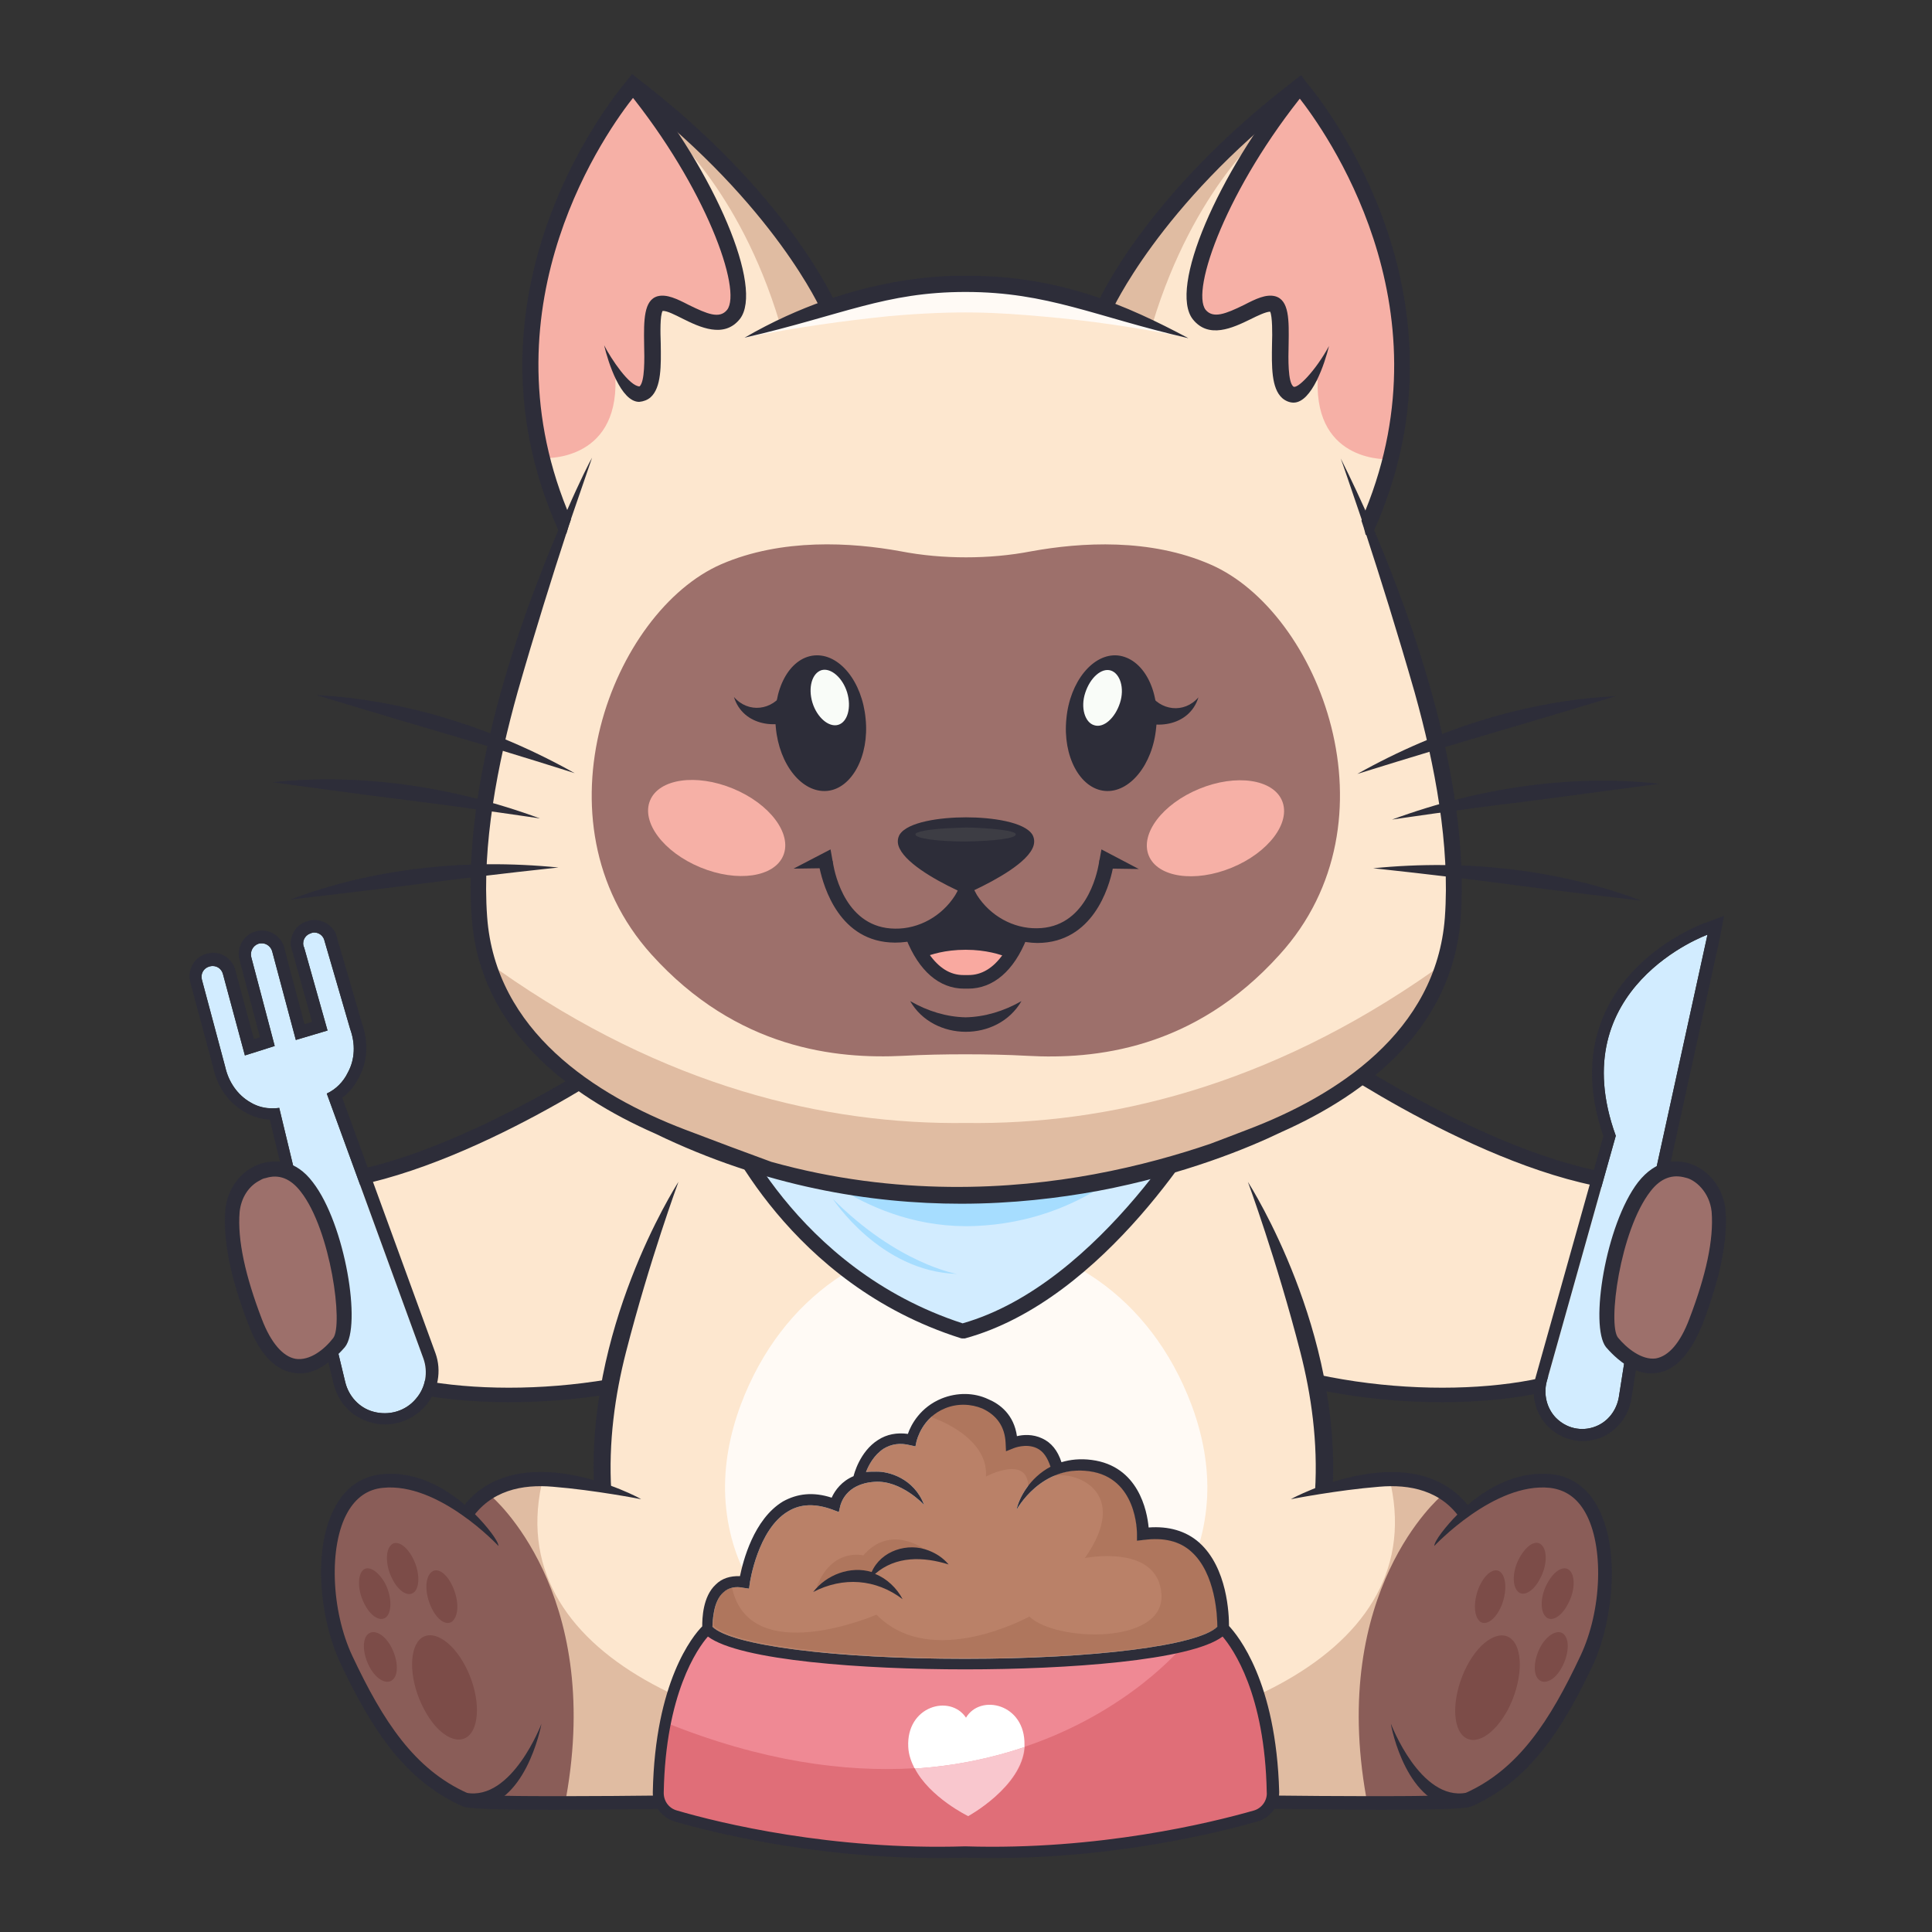 <svg xmlns="http://www.w3.org/2000/svg" xml:space="preserve" width="512" height="512"><rect width="100%" height="100%" fill="#333333" stroke="none"/><path fill="#FDE7CF" d="m145.7 290 24.3-10.2 49.1 12.4-23.7 56.2-4.7 11.6-38.7 9.4-39.1-1.4-23.8-7.8-18.7-15.7-6.9-13.4 2.3-12.2 17.6-5.5 21-3.5s33.9-13.8 41.3-19.9z"/><path fill="#2D2D39" d="M223.3 338.7c3-4 4.4-7.2 5.9-11.6l-2.8-2.4c-4.8 13.7-17.2 24.9-35.8 32.6-33 13.7-75.6 12.9-94.9 3.6-19-9.2-32.4-24.3-30.5-34.6 1.5-7.6 11.1-9.9 19-10.6 36.4-2.8 83.4-35.4 84.2-36.1l-2.6-3c-.2.1-46.8 32.3-81.8 35.1-16.7 1.3-21.5 8.2-22.5 13.8-2.3 12.1 11.7 28.8 32.6 38.9 20 9.7 64.2 10.6 98.2-3.5 13.6-5.6 24.2-13.1 31-22.2z"/><path fill="#FDE7CF" d="m371.5 290-24.3-10.2-49.2 12.4 23.7 56.2 4.7 11.6 38.7 9.4 39.1-1.4 23.8-7.8 18.7-15.7 6.9-13.4-2.3-12.2-17.6-5.5-21-3.5s-33.9-13.8-41.2-19.9z"/><path fill="#2D2D39" d="M293.8 338.7c-3-4-4.4-7.2-5.9-11.6l2.8-2.4c4.8 13.7 17.2 24.9 35.8 32.6 33 13.7 75.6 12.9 94.9 3.6 19-9.2 32.4-24.3 30.5-34.6-1.5-7.6-11.1-9.9-19-10.6-36.4-2.8-83.4-35.4-84.2-36.1l2.6-3c.2.1 46.8 32.3 81.8 35.1 16.7 1.3 21.5 8.2 22.5 13.8 2.3 12.1-11.7 28.8-32.6 38.9-20 9.7-64.2 10.6-98.2-3.5-13.6-5.6-24.2-13.1-31-22.2z"/><path fill="#D2ECFF" d="m429 370.3 8.6-54.6 14.9-68s-38.6 13.9-24.3 53.3l-18.3 65.1c-.9 3.4 0 7.1 2.4 9.6 2.7 2.8 6.8 3.8 10.6 2.3 3.3-1.3 5.5-4.3 6.1-7.7zM112.2 360l-25.6-70.2c2.4-1.1 4.4-3.1 5.6-5.6 1.9-3.5 2-7.6.6-11.5L85.9 249c-.5-1.5-2.3-2.3-3.7-1.6-1.5.5-2.3 2.3-1.6 3.7l6.2 22-8.4 2.5-6.3-23.6c-.5-1.5-2.1-2.4-3.6-1.9s-2.3 2.1-1.9 3.6l6.2 23.5-4.4 1.4-3.5 1.1-5.8-21.5c-.4-1.6-1.9-2.5-3.5-2.1s-2.5 1.9-2.1 3.5l6.2 23.2c.9 4 3.3 7.4 6.6 9.3 2.4 1.5 5 1.9 7.7 1.5l17.5 72.7c.9 3.7 3.7 6.8 7.4 7.8 4.1 1.2 8.6-.1 11.4-3.5 2.5-2.9 3.2-7 1.9-10.6z"/><path fill="#2D2D39" d="M83.3 247.1c1.1 0 2.2.7 2.6 1.9l6.9 23.7c1.4 3.9 1.3 8-.6 11.5-1.2 2.5-3.2 4.5-5.6 5.6l25.6 70.2c1.3 3.6.6 7.7-1.9 10.6-2.1 2.6-5.2 3.9-8.3 3.9-1 0-2-.1-3.1-.4-3.7-1-6.5-4.1-7.4-7.8L74 293.6c-.6.1-1.3.1-1.9.1-2 0-4-.5-5.8-1.6-3.3-1.9-5.7-5.3-6.6-9.3l-6.2-23.2c-.4-1.6.5-3.1 2.1-3.5.3-.1.5-.1.8-.1 1.3 0 2.4.9 2.7 2.2l5.8 21.5 3.5-1.1 4.4-1.4-6.2-23.5c-.4-1.5.4-3.1 1.9-3.6.3-.1.6-.1.9-.1 1.2 0 2.3.8 2.7 2l6.3 23.6 8.4-2.5-6.2-22c-.7-1.4.1-3.2 1.6-3.7.4-.2.7-.3 1.1-.3zm0-3.3c-.8 0-1.6.2-2.4.5-1.5.6-2.8 1.8-3.4 3.4-.6 1.5-.6 3.1 0 4.5l5.2 18.6-2 .6-5.4-20.3v-.2c-.9-2.6-3.2-4.3-5.9-4.3-.6 0-1.3.1-1.9.3-3.1 1-4.9 4.4-4 7.6l5.4 20.4-1.4.4-.2.1-4.9-18.2c-.7-2.8-3.1-4.7-5.9-4.7-.5 0-1 .1-1.6.2-1.6.4-3 1.4-3.8 2.8s-1.1 3.1-.7 4.7l6.2 23.1c1.1 4.9 4.1 9 8.1 11.3 2.1 1.3 4.4 2 6.8 2.1l16.9 70c1.2 5 4.9 8.9 9.7 10.2 1.3.4 2.6.6 3.9.6 4.2 0 8.2-1.9 10.9-5.1 3.2-3.8 4.2-9.1 2.5-13.8l-24.7-67.7c1.9-1.4 3.4-3.3 4.5-5.5 2.2-4.2 2.5-9.1.8-14l-6.9-23.6v-.2c-.9-2.1-3.2-3.8-5.8-3.8z"/><path fill="#FDE7CF" d="M168.6 340.5c1.1-1.3 11.3-27.3 11.3-27.3l5.1-9.9s72-3.4 72.7-3.8c.6-.4 45.5-1.8 45.5-1.8l19.3 1.3 8.2 14.2 14.5 37 5.2 19.2s1.3 25.2.5 25.8c-.7.7-15.7 12.8-15.7 12.8s-96.4 18.3-98.3 17.8c-1.9-.5-82-9-82-9l3.9-23.5s2.1-18.8 2.1-20.6c0-1.6 7.7-32.2 7.7-32.2z"/><path fill="#FDE7CF" d="M420.4 400.4c-9.6-15.7-31-.5-39.7 8.1.8-1.6 3.3-4.7 5.8-7.3-8-11-24.1-7.7-35.8-5.9-1.6.2-3 .5-4.3.7l-4.5 1.4-85.9 10-86-10.1-2.4-1c-1.6-.2-3.7-.6-6.3-1-11.6-1.8-27.7-5-35.8 5.9 2.6 2.6 5.1 5.7 5.8 7.3-31.3-31.2-53.7-8.8-38.4 30.3 7.8 17.3 30.1 53.9 46.6 26 1-1.7 2-3.4 2.8-5.1-1.1 4.5-4.2 12.1-9.4 16.3 77.4-.6 169-.6 246.4 0-5.2-4.2-8.2-11.9-9.4-16.3.8 1.7 1.7 3.4 2.8 5.1 16.5 27.9 38.7-8.7 46.6-26 5.6-12.2 6.2-29.4 1.1-38.4z"/><path fill="#FFFAF5" d="M315.8 372.4c-22.1-58.9-97.4-58.9-119.5-.1-2.9 7.8-4.5 16.1-4.1 24.4 3.6 68.4 124.1 68.4 127.7.1.4-8.3-1.2-16.6-4.1-24.4z"/><path fill="#E0BCA2" d="M423.8 406.1c-1.2-2.6-3.7-7.9-4.9-10.5l-7.1-3.1h-4.9l-12.6 4.1c-.4.3-4.8 3.8-5 4-4.2-3-14.5-10.2-20.7-7.1 20 94-245.2 93.9-225.1 0-6.2-3.1-16.5 4.1-20.7 7.1-.3-.2-4.6-3.7-5-4l-12.6-4.1h-4.9l-7.1 3.1c-1.8 3.9-4.5 9.5-6.3 13.4 0 0 .6 10.2.6 10.3l.5 8.9 4.5 14.4 12.7 19.3c2.5 2.4 10.2 10.5 12.6 12.8 3.9.8 10.5 3 14.5 3.3 5.1-.1 114.9-1.5 123.8-1.6 9.2.1 118.5 1.5 123.8 1.6 3.9-.3 10.6-2.5 14.5-3.3 2.3-2.3 10.1-10.3 12.6-12.8l12.7-19.3 4.5-14.4c.3-4.8.8-14.4 1.1-19.2-.2 0-1.5-2.9-1.5-2.9z"/><path fill="#8A5D58" d="m87 428.2 1.4-24.6 6.4-8 7.1-3.1h4.9l12.6 4.1 5 4s2.5-2.1 5.8-4.1c.1.1 29.7 25.1 19.8 80 0 0-.9.6-2.5 1.4l-14.7.2-13.5-3.3-14.3-10.5-12-20-6-16.1zM130.3 396.2c.2-.2.6-.3.8-.5-.4.2-.7.4-.8.5z"/><path fill="#2D2D39" d="m124.7 402.9-3.1-2.1c14.5-21.7 48.1-3.8 48.3-3.5 0 0-12.2-2.4-23.4-3.3-8-.7-16.6.9-21.8 8.9zM125.4 479c-.8 0-1.7-.1-2.6-.2l.7-3.7c12.2 2.3 20-18.3 20-18.3-.2 1.1-4.4 22.2-18.1 22.2z"/><path fill="#7C4C48" d="M123.3 441.5c3.7 7 4.1 15.2 1.1 18.3-3.1 3.1-8.5 0-12.1-7-3.7-7-4.1-15.2-1.1-18.3 3-3 8.5.1 12.1 7z"/><g fill="#7C4C48"><path d="M103.3 435.8c1.9 3.1 2.5 7.2 1.1 9s-4.1.8-6.1-2.4c-1.9-3.1-2.5-7.2-1.1-9 1.4-1.8 4.2-.7 6.1 2.4zM102 419.5c1.8 3.4 1.9 7.4.5 8.9-1.5 1.6-4.2.1-5.9-3.3-1.8-3.4-1.9-7.4-.5-8.9s4 0 5.9 3.3zM120.2 421c1.5 3.7 1.3 7.5-.5 8.8-1.7 1.1-4.2-.8-5.7-4.5s-1.3-7.5.5-8.8c1.7-1.2 4.2.8 5.7 4.5zM109.4 412.9c1.8 3.4 1.9 7.4.5 8.9-1.5 1.6-4.2.1-5.9-3.3-1.8-3.4-1.9-7.4-.5-8.9 1.4-1.7 4.1-.2 5.9 3.3z"/></g><path fill="#8A5D58" d="m419 444.3-12 20-14.2 10.5-13.5 3.3-14.7-.2c-1.6-.8-2.5-1.4-2.5-1.4-9.9-54.9 19.7-79.9 19.8-80 3.3 2.1 5.8 4.1 5.8 4.1l5-4 12.6-4.1h4.9l7.1 3.1 6.4 8 1.4 24.6-6.1 16.1zM380.9 395.7c.2.1.6.2.8.5-.1-.1-.4-.3-.8-.5z"/><path fill="#2D2D39" d="M365.5 394c-11.2.9-23.4 3.3-23.4 3.3.2-.2 33.8-18.2 48.3 3.5l-3.1 2.1c-5.2-8-13.8-9.6-21.8-8.9zM368.6 456.8s7.8 20.6 20 18.3l.7 3.7c-.9.1-1.8.2-2.6.2-13.8 0-18-21.1-18.1-22.2z"/><path fill="#2D2D39" d="M423.2 399c-2.7-4.9-6.9-7.8-12-8.3-9.2-1-17.1 3.7-22.3 8.2-.3.3-.6.5-.8.7l-.1.1c-.2.2-.5.4-.7.6l-.7.7-.3.3c-3.1 3.1-6.2 7.1-6.2 8.4 0 0 15.9-17 30.7-15.4 4 .5 7.1 2.6 9.3 6.5 5 8.8 4.5 25.9-1.3 38.1-8.1 17.2-16.4 30-30.5 36.3 0 0-.1 0-.1.1-.1 0-.2.1-.3.1-1.2.2-4.3.4-8.8.5h-.8c-4.4.1-9.9.1-16.2.1-15.6 0-35.6-.3-53.4-.5-11-.1-31.2-.2-52.6-.2s-41.6.1-52.6.2c-17.8.2-37.8.5-53.4.5-6.3 0-11.9 0-16.2-.1h-.8c-4.5-.1-7.7-.3-8.8-.5-.1 0-.2-.1-.3-.1 0 0-.1 0-.1-.1-14.1-6.3-22.4-19.1-30.5-36.3-5.7-12.1-6.3-29.3-1.3-38.1 2.2-3.9 5.3-6.1 9.3-6.5 14.9-1.6 30.7 15.4 30.7 15.4 0-1.3-3.1-5.3-6.2-8.4l-.3-.3-.7-.7c-.2-.2-.5-.4-.7-.6l-.1-.1c-.3-.2-.5-.5-.8-.7-5.2-4.5-13.1-9.2-22.3-8.2-5.1.6-9.3 3.4-12 8.3-6.3 11.1-4.3 29.8 1.1 41.5 8.5 18.1 17.3 31.4 32.5 38.2 1.5.7 8.9.9 23.9.9 13 0 31.7-.2 57.3-.6 11.4-.1 31.4-.2 52.5-.2 21 0 41 .1 52.5.2 25.6.3 44.2.6 57.3.6 15 0 22.4-.2 23.9-.9 15.2-6.7 24-20.1 32.5-38.2 5-11.6 7-30.4.7-41.5z"/><path fill="#7C4C48" d="M400.8 434.6c3 3.1 2.5 11.3-1.1 18.3-3.7 7-9 10.1-12.1 7-3-3.1-2.5-11.3 1.1-18.3s9.1-10.1 12.1-7z"/><g fill="#7C4C48"><path d="M414.7 433.4c1.4 1.8.8 5.9-1.1 9-1.9 3.2-4.7 4.2-6.1 2.4s-.8-5.9 1.1-9c2-3.1 4.8-4.2 6.1-2.4zM416 416.2c1.5 1.5 1.4 5.5-.5 8.9-1.7 3.4-4.5 4.9-5.9 3.3-1.5-1.5-1.4-5.5.5-8.9 1.8-3.3 4.4-4.8 5.9-3.3zM397.5 416.5c1.7 1.3 1.9 5.1.5 8.8-1.5 3.7-4 5.6-5.7 4.5-1.7-1.3-1.9-5.1-.5-8.8 1.5-3.7 4-5.7 5.7-4.5zM408.6 409.5c1.5 1.5 1.4 5.5-.5 8.9-1.7 3.4-4.5 4.9-5.9 3.3-1.5-1.5-1.4-5.5.5-8.9s4.4-4.9 5.9-3.3z"/></g><path fill="#2D2D39" d="M157.5 395.2c-2.6-42.7 21.3-80.4 22.3-82 0 0-7.6 20.6-13.9 45.1-2.9 11.3-4.7 23.9-3.9 36.9h-4.5zM353.1 395.4c2.6-42.7-21.4-80.6-22.4-82.2 0 0 7.6 20.6 13.9 45.1 2.9 11.3 4.7 23.9 3.9 36.9l4.6.2z"/><path fill="#D2ECFF" d="m255 292.4-63.8 2.3s16.3 43 63.8 58c38.5-10.5 65.9-60.3 65.9-60.3H255z"/><path fill="#A6DDFF" d="M210.4 305.3s19 20.8 48.1 19.6 44.6-19.6 44.6-19.6-47.4 27.7-92.7 0zM220.7 317.7s12.5 19.3 32.9 19.9c-.1 0-15.8-2.7-32.9-19.9z"/><path fill="#2D2D39" d="m319.5 291-.3.5c-.2.5-27.2 48.7-64.1 59.2-44.8-14.6-61.3-55-62-56.7l-.2-.5-3.1 1.2-.6.3.3.6c1.9 4.5 19.7 44.6 65 59l.4.1H255.7c37.4-10.2 64.1-56 67-61.2l.3-.5-3.5-2z"/><path fill="#FDE7CF" d="M126.5 229.1c.1-4.8.5-9.7 1.1-14.4.1-.9.2-1.7.3-2.6.7-4.8 1.6-9.5 2.5-14 .2-1.1.5-2.2.8-3.3 4.5-19 10.6-32.9 10.6-32.9l6.3-21.1.6-2.1v-.1c-.3-.8-2.6-7.6-4.7-17.1-.3-1.2-.5-2.5-.8-3.8-.6-3-1.2-6.3-1.7-9.7v-.1c-.4-2.9-.7-5.9-1-8.9-.7-9.9-.3-20.3 2.6-29.1 2.9-8.7 6.4-16.7 10-23.6.9-1.8 1.9-3.5 2.8-5.2V41c4.5-8.1 8.5-14 10.6-16.9.5-.7.9-1.2 1.1-1.5l.3-.3.1.1 5.4 5.7s1.3.9 3.4 2.6c1.2 1 2.8 2.2 4.5 3.7 5.8 4.9 14.1 12.7 22.5 23.1 4.8 5.9 9.7 12.7 14.2 20.2.2.3.4.6.5.9l.6.8.1.1.7 1 1.6-.2 34.6-4.5 34.6 4.6 1.6.2.7-1s0-.1.1-.1l.6-.8.6-.9c4.5-7.6 9.4-14.3 14.2-20.2 8.5-10.4 16.8-18.1 22.6-23 1.8-1.5 3.3-2.7 4.5-3.7 2.2-1.7 3.5-2.6 3.5-2.6l5.4-5.6.1-.1.3.3c.2.3.6.8 1.1 1.5 2 2.8 6.1 8.8 10.5 16.9v.1c.9 1.6 1.8 3.4 2.7 5.2 3.5 6.9 7.1 14.9 10 23.6 2.9 8.8 3.3 19.1 2.5 29.1-.2 3-.6 6-1 8.9v.1c-.5 3.4-1.1 6.6-1.7 9.7-.3 1.3-.5 2.5-.8 3.8-2.1 9.5-4.4 16.3-4.7 17.1v.1l.6 2.1 6.2 21.1s6.1 14 10.6 33c.3 1.1.5 2.2.7 3.3 1 4.5 1.9 9.1 2.5 14 .1.9.2 1.7.3 2.6.6 4.7 1 9.6 1 14.4v3.2c-.1 7.8-.9 15.5-3 22.8-3.7 13.1-11.1 24.7-24.4 32.3-22.8 13-44.8 20.4-62.5 24.5-21.9 5.1-37.3 5.3-39.6 5.3-2.3 0-17.7-.2-39.6-5.4-17.7-4.2-39.6-11.5-62.4-24.6-13.3-7.6-20.7-19.2-24.4-32.4-2-7.3-2.9-15-2.9-22.8-.1-1.1-.1-2.2-.1-3.3z"/><path fill="#9D706B" d="M191.2 149.5c16-6.9 34.4-5.8 47.5-3.4 5.7 1.1 11.5 1.6 17.3 1.6 5.8 0 11.6-.5 17.3-1.6 13.2-2.4 31.5-3.5 47.5 3.5 28.8 12.5 50.5 68 18.3 103.4-22.7 25.2-49.1 27.8-66.9 26.8-5.5-.3-10.9-.4-16.4-.4s-10.9.1-16.4.4c-17.7.9-44.1-1.7-66.8-26.9-31.9-35.5-10.2-90.9 18.6-103.4z"/><path fill="#E0BCA2" d="M175.5 33.8h.8s19.5 15.8 30.3 51.7l13.3-4.6c.1 0-33-52.7-44.4-47.1z"/><path fill="#F6B0A6" d="m141.7 76.8-1.2 24.7 3.4 19.9s19.9 1.3 19.2-21c0 0 5.4 4.4 5.8 4.1.3-.3 4.3-5.6 4.3-5.6V80.8l5.7-1.2 10.2 6.4 6.1-2.8s.1-12.5 0-12.9c-.1-.6-8.1-20.2-8.1-20.2L172 28.8l-4.1-5.1-13.8 20.2-12.4 32.9z"/><ellipse transform="rotate(-67.592 189.924 219.424)" fill="#F6B0A6" cx="189.924" cy="219.426" rx="11.3" ry="19.1"/><path fill="#2D2D39" d="M205.6 192.8c.9 9.9 7 17.4 13.6 16.8 6.5-.6 11.2-9.2 10.2-19.1-.9-9.9-7-17.4-13.6-16.8-6.6.6-11.2 9.1-10.2 19.1z"/><path fill="#2D2D39" d="M194.5 184.7c2.4 7.8 11.9 9 18.3 5l-5.1-6.3c-3 4.9-9.4 5.7-13.2 1.3z"/><path fill="#F9FCF8" d="M215.3 186.2c1.2 3.9 4.3 6.6 6.8 5.9 2.5-.7 3.6-4.6 2.4-8.6-1.2-3.9-4.3-6.6-6.8-5.9-2.5.8-3.6 4.6-2.4 8.6z"/><path fill="#2D2D39" d="M166.2 21.3c-.5.6-47.4 54.2-18.2 119.3.2.4.5 1 .7 1.5l1.4-.7c.4-1.4.8-2.6 1.2-3.7-.3-.9-.7-1.8-1-2.6-22.3-55 10.8-100.9 17.8-109.6 37.3 29.1 49.5 56.7 49.6 56.9l3.9-1.7c-.6-1.2-13.1-29.6-52.6-59.9l-1.5-1.2-1.3 1.7z"/><path fill="#2D2D39" d="M160.1 91.5c1.099 4.661 4.442 15 9.3 15 1.1-.1 2.2-.5 3-1.2 2.9-2.6 2.8-8.4 2.7-14.4-.1-2.7-.2-7.3.5-8.5 1.1-.1 3.4 1.1 5.2 2 4.6 2.3 11.1 5.4 15.3.1 6.3-8.2-6.4-38.3-26.6-63.2l-3.3 2.7c20.9 25.7 30.5 52.9 26.5 58.1-2 2.5-5.3 1.1-10.2-1.3-3.1-1.6-5.8-2.9-8.2-2.3-3.7 1-3.7 6.4-3.6 12.7.1 4 .2 9.9-1.2 11.2-2.668 0-7.557-7.284-9.4-10.9zM83.8 184.2c22.9 1.2 46.6 8.4 68.5 20.7 0 0-16.6-5.3-34.3-10.5-12.7-3.7-34.2-10.2-34.2-10.2zM72.2 207.3c22.8-2.4 47.3.9 70.9 9.6 0 0-17.2-2.6-35.6-4.9-13-1.6-35.3-4.7-35.3-4.7zM76.9 238.4c21.4-8.1 46-11 71.1-8.5 0 0-17.3 1.8-35.6 4.2-13.1 1.7-35.5 4.3-35.5 4.3z"/><path fill="#FFFAF5" d="M197.3 89.5c.608-.304 30.429-14.806 56.917-14.806 32.691 0 56.695 13.809 60.683 14.806h-.1c-13.8-2.8-26.6-4.6-38.2-5.6-12.39-1.101-22.646-1.749-41.2-.1-11.5 1.2-24.3 2.9-38.1 5.7z"/><path fill="#E0BCA2" d="m292.2 81 13.3 4.6c10.9-35.9 30.4-51.7 30.4-51.7h.8C325.4 28.3 292.2 81 292.2 81zM129.5 255.2c.9.6 1.8 1.3 2.7 1.9 43.9 30.9 86.5 41 123.8 40.5 37.3.5 79.9-9.5 123.8-40.3.9-.6 1.8-1.2 2.7-1.9l.1-.1c-3.6 13.1-11.2 24.8-24.6 32.5-23.2 13.2-45.5 20.6-63.3 24.7h-.1c-21.5 4.9-36.4 5.1-38.7 5.1-2.3 0-17.3-.2-38.7-5.1h-.1c-17.8-4.1-40.1-11.5-63.2-24.8-13.4-7.7-20.9-19.4-24.4-32.5-.1-.1-.1-.1 0 0z"/><path fill="#F6B0A6" d="m358.2 44-13.8-20.2-4.1 5.1-15 21.4s-8 19.6-8.1 20.2c-.1.5 0 12.9 0 12.9l6.1 2.8 10.2-6.3 5.7 1.2-.1 18.1s4 5.3 4.3 5.6c.4.3 5.8-4.1 5.8-4.1-.8 22.3 19.1 21 19.1 21l3.5-19.9-1.3-24.8-12.3-33z"/><ellipse transform="rotate(-22.301 322.108 219.494)" fill="#F6B0A6" cx="322.105" cy="219.501" rx="19.1" ry="11.3"/><path fill="#2D2D39" d="M296.2 173.7c-6.5-.6-12.7 6.9-13.6 16.8-1 9.9 3.6 18.5 10.2 19.1 6.5.6 12.7-6.9 13.6-16.8 1.1-9.9-3.5-18.4-10.2-19.1z"/><path fill="#2D2D39" d="m304.4 183.5-5.1 6.3c6.3 4 15.9 2.8 18.3-5-3.8 4.4-10.2 3.6-13.2-1.3z"/><path fill="#F9FCF8" d="M294.4 177.7c-2.5-.8-5.5 1.9-6.8 5.9-1.3 3.9-.1 7.9 2.4 8.6 2.5.8 5.5-1.9 6.8-5.9s0-7.8-2.4-8.6z"/><path fill="#2D2D39" d="m344.8 19.9-1.5 1.2c-39.6 30.2-52.2 58.6-52.7 59.8l3.9 1.7c.2-.2 12.4-27.8 49.7-56.8 6.9 8.8 40 54.7 17.6 109.6-.4.8-.8 1.7-1 2.6.4 1.1.8 2.4 1.1 3.7l1.4.7c.2-.6.5-1.1.7-1.5 29.3-65-17.5-118.8-18-119.3l-1.2-1.7z"/><path fill="#2D2D39" d="M342.7 102.4c-1.4-1.3-1.3-7.2-1.2-11.2.1-6.3.2-11.7-3.6-12.7-2.4-.6-5.1.7-8.2 2.3-4.9 2.4-8.2 3.7-10.2 1.3-4-5.2 5.7-32.4 26.6-58l-3.3-2.7c-20.3 24.9-33.1 55-26.7 63.2 4.2 5.3 10.6 2.3 15.3 0 1.8-.9 4.1-2 5.2-2 .6 1.2.6 5.8.5 8.5-.1 6-.2 11.8 2.7 14.4.8.7 1.9 1.2 3 1.2 4.862 0 8.293-10.444 9.4-15-3.521 6.521-8.528 11.673-9.5 10.7zM220.1 225.1l.5 2.8s0 .2.1.3l.1.8c.5 2.8 3.5 17 16.4 17.1 6.3.1 12.4-3.3 15.9-8.8.2-.4.5-.8.7-1.3-6.6-3.1-14.4-7.7-15.7-11.9-.3-1-.2-2 .3-2.9 2.1-3.4 10.8-4.6 17.6-4.6s15.5 1.2 17.6 4.6c.5.9.6 1.9.3 2.9-1.3 4.4-10.2 9.2-15.7 11.8.2.4.5.9.7 1.3 3.5 5.5 9.6 8.9 15.9 8.8 12.9-.1 15.9-14.3 16.4-17.1l.1-.8c0-.1.1-.3.1-.3l.5-2.7 9.9 5.2-6.9-.1c-1 5-5.3 19.6-19.9 19.7h-.1c-7.5-.1-14.7-4.1-18.8-10.5-4.1 6.4-11.3 10.4-18.8 10.4h-.2c-14.6-.1-18.8-14.7-19.9-19.7l-6.9.1 9.8-5.1zM255.9 269.6c5-.1 10.1-1.6 14.8-4.3-6.3 10.9-23.3 10.8-29.5 0 4.7 2.7 9.7 4.2 14.7 4.3zM197.3 89.5c29.592-17.182 55.614-16.43 58.949-16.43 24.686 0 42.38 7.886 58.651 16.53h-.1c-24.547-5.665-37.103-12.228-58.911-12.228-21.279 0-32.558 6.121-58.589 12.128zM428.2 184.5c-22.9 1.1-46.6 8.3-68.5 20.6 0 0 16.6-5.2 34.3-10.4 12.7-3.7 34.2-10.2 34.2-10.2zM439.8 207.7c-22.8-2.5-47.3.8-70.9 9.5 0 0 17.2-2.6 35.6-4.8 13-1.7 35.3-4.7 35.3-4.7zM435 238.7c-21.4-8.1-46-11.1-71.1-8.6 0 0 17.3 1.8 35.6 4.2 13.2 1.8 35.5 4.4 35.5 4.4z"/><path fill="#3D3D44" d="M242.6 221.1c0-.7 3.4-1.3 8.3-1.6 1.6-.1 3.3-.1 5-.2 1.8 0 3.5.1 5 .2 4.9.3 8.3.9 8.3 1.6.1 1.1-5.9 1.8-13.4 1.9-7.3 0-13.3-.8-13.2-1.9z"/><path fill="#2D2D39" d="M148 140.4c.8-1.8 1.5-3.6 2.3-5.2 3.4-7.8 6-12.9 6.6-13.9-.2.7-2.4 6.9-5.6 16.3-.4 1.1-.8 2.4-1.2 3.7-3.7 11.3-8.4 26.3-12.9 42-5.4 19.3-9.5 40.6-8.1 59.7 2.2 30.2 28.5 47.2 52.3 56.3 8.4 3.2 16.4 6.2 23 8.6 33.3 9.3 63.9 7.3 85.5 3.3 11.9-2.2 22.4-5.2 30.9-8.1 3.1-1.2 6.4-2.4 9.7-3.7 23.8-9 50.1-26 52.4-56.2 1.4-19.1-2.6-40.4-8-59.7-4.5-15.7-9.2-30.7-12.9-42-.4-1.4-.7-2.6-1.1-3.7-3.2-9.4-5.3-15.6-5.6-16.3.5 1 3.1 6.1 6.6 13.9.8 1.7 1.6 3.5 2.3 5.2 10.3 24.2 25.5 66.9 22.9 102.8-2.2 29.1-24.8 46.5-47.5 56.6-8.5 4.1-25.7 11.3-48.6 15.6-10.4 1.9-22.7 3.4-36.3 3.4-23.9 0-52-4.5-81.1-18.6-23-10.1-46.5-27.6-48.6-57.3-2.6-35.9 12.7-78.5 23-102.7z"/><g><path fill="#2D2D39" d="m266.8 248.1-4-1.9-5.4-3.8-.8-1.9h-1.2l-.8 1.9-5.4 3.8-4 1.9-2.9.2.2.3c.4.8 1 2.2 1.9 3.7.3.4.5.8.8 1.2s.7.9 1 1.4c2.1 2.6 5.1 4.9 9.2 4.9h1.2c4.1 0 7.1-2.3 9.2-4.9.4-.4.7-.9 1-1.4.3-.4.5-.8.8-1.2.9-1.5 1.5-2.9 1.9-3.7l.2-.3-2.9-.2z"/><path fill="#F9A9A0" d="M267.2 252.8c-.3-.1-5.1-2-11.2-2.2-6.2.2-10.9 2-11.2 2.1l.5.7.9 1.4 1.5 2.2 4.1 2.9 4.2.7 4.2-.7 4.2-2.9 1.5-2.2.9-1.4.4-.6z"/><path fill="#2D2D39" d="m267.4 245.8-3.2-1.6-4.8-3.4-1.1-2.8h-4.5l-1.1 2.8-4.8 3.4-3.2 1.6-5.6.4 1 2.5c3.4 8.6 8.8 13.3 15.4 13.3h1.1c6.6 0 12.1-4.7 15.5-13.3l1-2.5-5.7-.4zm-.8 5.9c-.1.2-.2.3-.3.5-.2.2-.3.5-.5.7-2.6 3.7-5.7 5.5-9.1 5.5h-1.4c-3.5 0-6.5-1.9-9.1-5.6-.2-.2-.3-.4-.4-.7-.1-.2-.2-.3-.3-.5-.5-.8-.9-1.5-1.2-2.2l1.3-.1 4.2-2 6-4.1.3-.7.3.7 5.9 4 4.3 2.1 1.3.1c-.5.7-.9 1.5-1.3 2.3z"/><path fill="#2D2D39" d="M267.7 252.3h-.1c-1.4-.6-5.5-2.2-11.6-2.2-6.1-.1-10.2 1.6-11.6 2.2h-.1c-.2.1-.3.1-.4.2l.6 1.3s.2-.1.5-.2h.1c1.5-.6 5.3-1.9 10.8-1.9 5.5 0 9.3 1.3 10.8 1.9h.1c.3.1.5.2.5.2l.6-1.3c.1-.1 0-.1-.2-.2z"/></g><path fill="#EF8994" d="M324.2 431.5c-9.9 12.4-126.7 12.4-136.6 0 0 0-12.4 11-13.1 43.3-.1 2.9 1.8 5.5 4.5 6.3 11.2 3.2 41.2 10.7 76.9 9.5 35.7 1.1 65.7-6.3 76.9-9.5 2.8-.8 4.7-3.4 4.5-6.3-.7-32.3-13.1-43.3-13.1-43.3z"/><path fill="#FFF" d="M271.5 462.4v.6c-8.5 2.9-18.2 5-29.1 5.7-.9-1.8-1.6-3.6-1.7-5.7-.6-10.9 11.1-14.1 15.3-7.8 3.8-6.4 15.7-3.7 15.5 7.2z"/><path fill="#BA8168" d="M191.7 422c1.3-1.2 3.1-1.7 5.4-1.2l1.4.2.2-1.4c0-.1 2.1-14.4 10.2-19.1 3.3-2 7.2-2.1 11.8-.4l1.6.6.4-1.7c.1-.2 1.2-5.8 9.1-6.3 7-.5 13.1 6.1 13.1 6.1-2.7-7.1-9.5-8.9-12.7-8.8-.9 0-1.9 0-2.7.1.7-1.8 2.1-4.5 4.7-6.2 2-1.2 4.3-1.6 7-.9l1.4.3.3-1.4c.1-.2 1.4-6.2 7.6-8.7 3.2-1.3 6.8-1.2 9.9.1 3.8 1.8 5.9 4.8 6.1 9.1l.1 2.2 2-.8s3.3-1.4 6.2 0c1.7.8 2.8 2.5 3.6 4.9-5.5 2.9-8.4 8.3-9 11.4 0 0 6.5-12 19.3-10.2 12.6 1.7 12.6 16 12.6 16.6v1.8l1.8-.2c5.3-.7 9.5.3 12.6 3.1 6.5 5.8 6.9 17.3 6.9 19.9-5 5-32.8 8.5-66.9 8.5s-61.9-3.5-66.9-8.5c.1-1.7.2-6.7 2.9-9.1z"/><path fill="#F9C7CE" d="M271.5 463c-.7 10.5-15 18.4-15 18.4s-10-5-14.2-12.7c11-.7 20.7-2.9 29.2-5.7z"/><path fill="#E06E78" d="M337.3 474.8c.1 2.9-1.8 5.5-4.5 6.3-11.2 3.2-41.2 10.7-76.9 9.5-35.7 1.1-65.7-6.3-76.9-9.5-2.8-.8-4.7-3.4-4.5-6.3.1-7 .8-13.1 1.9-18.3 25.5 10.3 47.5 13.2 66 12.1 4 7.8 14.2 12.7 14.2 12.7s14.4-7.8 15-18.4c27.6-9.3 41.6-26.4 41.6-26.4l.3-.3c5.5-1.3 9.3-2.9 10.7-4.8 0 .1 12.4 11.1 13.1 43.4z"/><path fill="#AF765D" d="M322.7 431c0-2.6-.4-14.2-6.9-19.9-3.2-2.8-7.4-3.9-12.6-3.1l-1.8.2v-1.8c0-.6 0-14.9-12.6-16.6-3.9-.5-7.1.2-9.9 1.4 5.7-1.6 21.1 3.9 8.6 21.7 0 0 19.4-3.9 20.3 9.6s-28.1 12.6-35 5.9c0 0-26 14.4-40.5-.5 0 0-33.5 14.5-38.3-7.1-.8.2-1.6.6-2.2 1.1-2.6 2.4-2.7 7.3-2.7 8.9 5 5 32.8 8.5 66.9 8.5 34 .1 61.7-3.4 66.7-8.3z"/><path fill="#AF765D" d="M246.9 375.6s15.1 4.9 14.4 15.7c0 0 11.4-6.1 11.2 3.1l8-5.6-3.2-6.8-8.8.6s-1.6-6.9-2.1-6.9c-.4 0-8.9-4.8-8.9-4.8s-7.8-2.3-10.6 4.7z"/><path fill="#2D2D39" d="M325.7 430.9c0-3-.4-15.4-7.9-22.1-3.5-3.1-8.1-4.4-13.4-4-.4-4.4-2.7-16.3-15.1-17.9-3-.4-5.7-.1-8 .6-1-3.1-2.7-5.2-5.1-6.3-2.5-1.2-5.1-1-6.7-.6-.8-5.7-4.5-8.5-7.6-9.8-3.8-1.8-8.3-1.8-12.3-.2-5.7 2.3-8.2 7-9 9.4-2.9-.4-5.6.1-7.9 1.6-4.9 3.1-6.4 9.2-6.5 9.6-3.1 1.3-4.9 3.7-5.8 5.7-4.9-1.6-9.1-1.1-12.9 1-7.8 4.7-10.6 15.9-11.4 19.8-2.6-.1-4.8.6-6.4 2.2-3.5 3.2-3.6 9.1-3.6 11.1-2.5 2.5-12.5 14.7-13.1 43.9-.1 3.5 2.3 6.7 5.7 7.8 11.4 3.3 41.5 10.7 77.2 9.6 2.6.1 5.1.1 7.6.1 32.3 0 59.2-6.7 69.8-9.7 3.4-1 5.7-4.1 5.7-7.8-.8-29.4-11-41.5-13.3-44zm-134-8.9c1.3-1.2 3.1-1.7 5.4-1.2l1.4.2.2-1.4c0-.1 2.1-14.4 10.2-19.1 3.3-2 7.2-2.1 11.8-.4l1.6.6.4-1.7c.1-.2 1.2-5.8 9.1-6.3 7-.5 13.1 6.1 13.1 6.1-2.7-7.1-9.5-8.9-12.7-8.8-.9 0-1.9 0-2.7.1.7-1.8 2.1-4.5 4.7-6.2 2-1.2 4.3-1.6 7-.9l1.4.3.3-1.4c.1-.2 1.4-6.2 7.6-8.7 3.2-1.3 6.8-1.2 9.9.1 3.8 1.8 5.9 4.8 6.1 9.1l.1 2.2 2-.8s3.3-1.4 6.2 0c1.7.8 2.8 2.5 3.6 4.9-5.5 2.9-8.4 8.3-9 11.4 0 0 6.5-12 19.3-10.2 12.6 1.7 12.6 16 12.6 16.6v1.8l1.8-.2c5.3-.7 9.5.3 12.6 3.1 6.5 5.8 6.9 17.3 6.9 19.9-5 5-32.8 8.5-66.9 8.5s-61.9-3.5-66.9-8.5c.1-1.7.2-6.7 2.9-9.1zm140.6 57.8c-11.2 3.2-41.1 10.6-76.5 9.5-35.3 1.1-65.2-6.2-76.4-9.5-2.2-.6-3.6-2.6-3.5-4.9.5-26 8.9-38 11.7-41.2 8.5 6.4 41.4 8.7 68.2 8.7 26.9 0 59.7-2.3 68.2-8.7 2.8 3.3 11.2 15.2 11.7 41.2.2 2.2-1.3 4.3-3.4 4.9z"/><path fill="#AF765D" d="M244.7 410.4s-8.8-6.5-15.9 1.8c0 0-8.3-2.2-12.4 8.4l14.2-3.3 5-4.4 9.1-2.5z"/><path fill="#2D2D39" d="M246.1 410.9c-5.5-2.2-12.6 0-15.1 5.7-5.6-1.7-12 .7-15.5 5.3 7.9-4.1 16.6-3.5 23.7 1.9-1.5-2.9-4.2-5.5-7.3-6.7 5.5-4.8 12.8-4.6 19.5-2.5-1.6-1.9-3.5-3-5.3-3.7z"/><path fill="#9D706B" d="M61.6 321c.3-4.9 3.5-9.4 8.3-10.8 3.4-1 7.6-.7 11.5 4.3 8.4 10.8 12.2 36.7 8.6 41.3-3.6 4.6-14.8 13.8-22.3-5.6-5.3-13.5-6.6-22.9-6.1-29.2z"/><path fill="#2D2D39" d="M77.7 363.8c-4.9-.8-9-5.1-11.9-12.9-4.7-12.1-6.7-22.2-6.1-30.1.5-5.9 4.3-10.9 9.7-12.5 3.6-1 8.9-1.1 13.5 5 8.6 11.1 13 38.2 8.5 43.7-.7.8-3.1 3.6-6.6 5.5-1.9 1.1-4.4 1.8-7.1 1.3zm-14.2-42.6c-.6 7.4 1.5 16.9 5.9 28.4 2.4 6.3 5.6 9.9 8.9 10.5 3.8.6 7.7-2.5 10-5.5 2.7-3.4-.6-28.6-8.6-38.8-2.7-3.5-5.8-4.7-9.3-3.6-.6.1-1 .3-1.5.6-3 1.5-5 4.6-5.4 8.4zM452.5 247.7l-14.9 68-8.6 54.6c-.6 3.4-2.8 6.4-6.1 7.7-2.753 1.147-7.106 1.194-10.6-2.3-2.4-2.5-3.3-6.2-2.4-9.6l18.3-65.1c-14.3-39.4 24.3-53.3 24.3-53.3zm4.4-5-5.4 2c-.7.3-18.2 6.7-26 23.3-4.6 9.8-4.8 20.9-.6 33.1l-18 64.1c-1.2 4.6 0 9.4 3.2 12.7 1.956 2.037 7.128 5.714 14.1 3.1 4.2-1.7 7.3-5.5 8.1-10.1l8.6-54.5 14.9-67.9 1.1-5.8z"/><path fill="#9D706B" d="M455.5 321c-.3-4.9-3.5-9.4-8.3-10.8-3.4-1-7.6-.7-11.5 4.3-8.4 10.8-12.2 36.7-8.6 41.3 3.6 4.6 14.8 13.8 22.3-5.6 5.3-13.5 6.6-22.9 6.1-29.2z"/><path fill="#2D2D39" d="M432.2 362.5c-3.4-1.8-5.9-4.7-6.6-5.5-4.4-5.6-.1-32.5 8.5-43.7 4.8-6.1 10-6 13.5-5 5.3 1.6 9.2 6.7 9.7 12.5.6 8-1.5 18.1-6.1 30.1-3.1 7.7-7.1 12.2-11.9 12.9-2.6.5-5.1-.2-7.1-1.3zm14.5-50.4c-3.5-1-6.6.1-9.3 3.6-8.1 10.4-11.4 35.4-8.6 38.8 2.3 2.8 6.3 6 10 5.5 3.4-.6 6.5-4.1 8.9-10.5 4.4-11.5 6.5-21 5.9-28.4-.577-5.337-4.45-8.51-6.9-9z"/></svg>